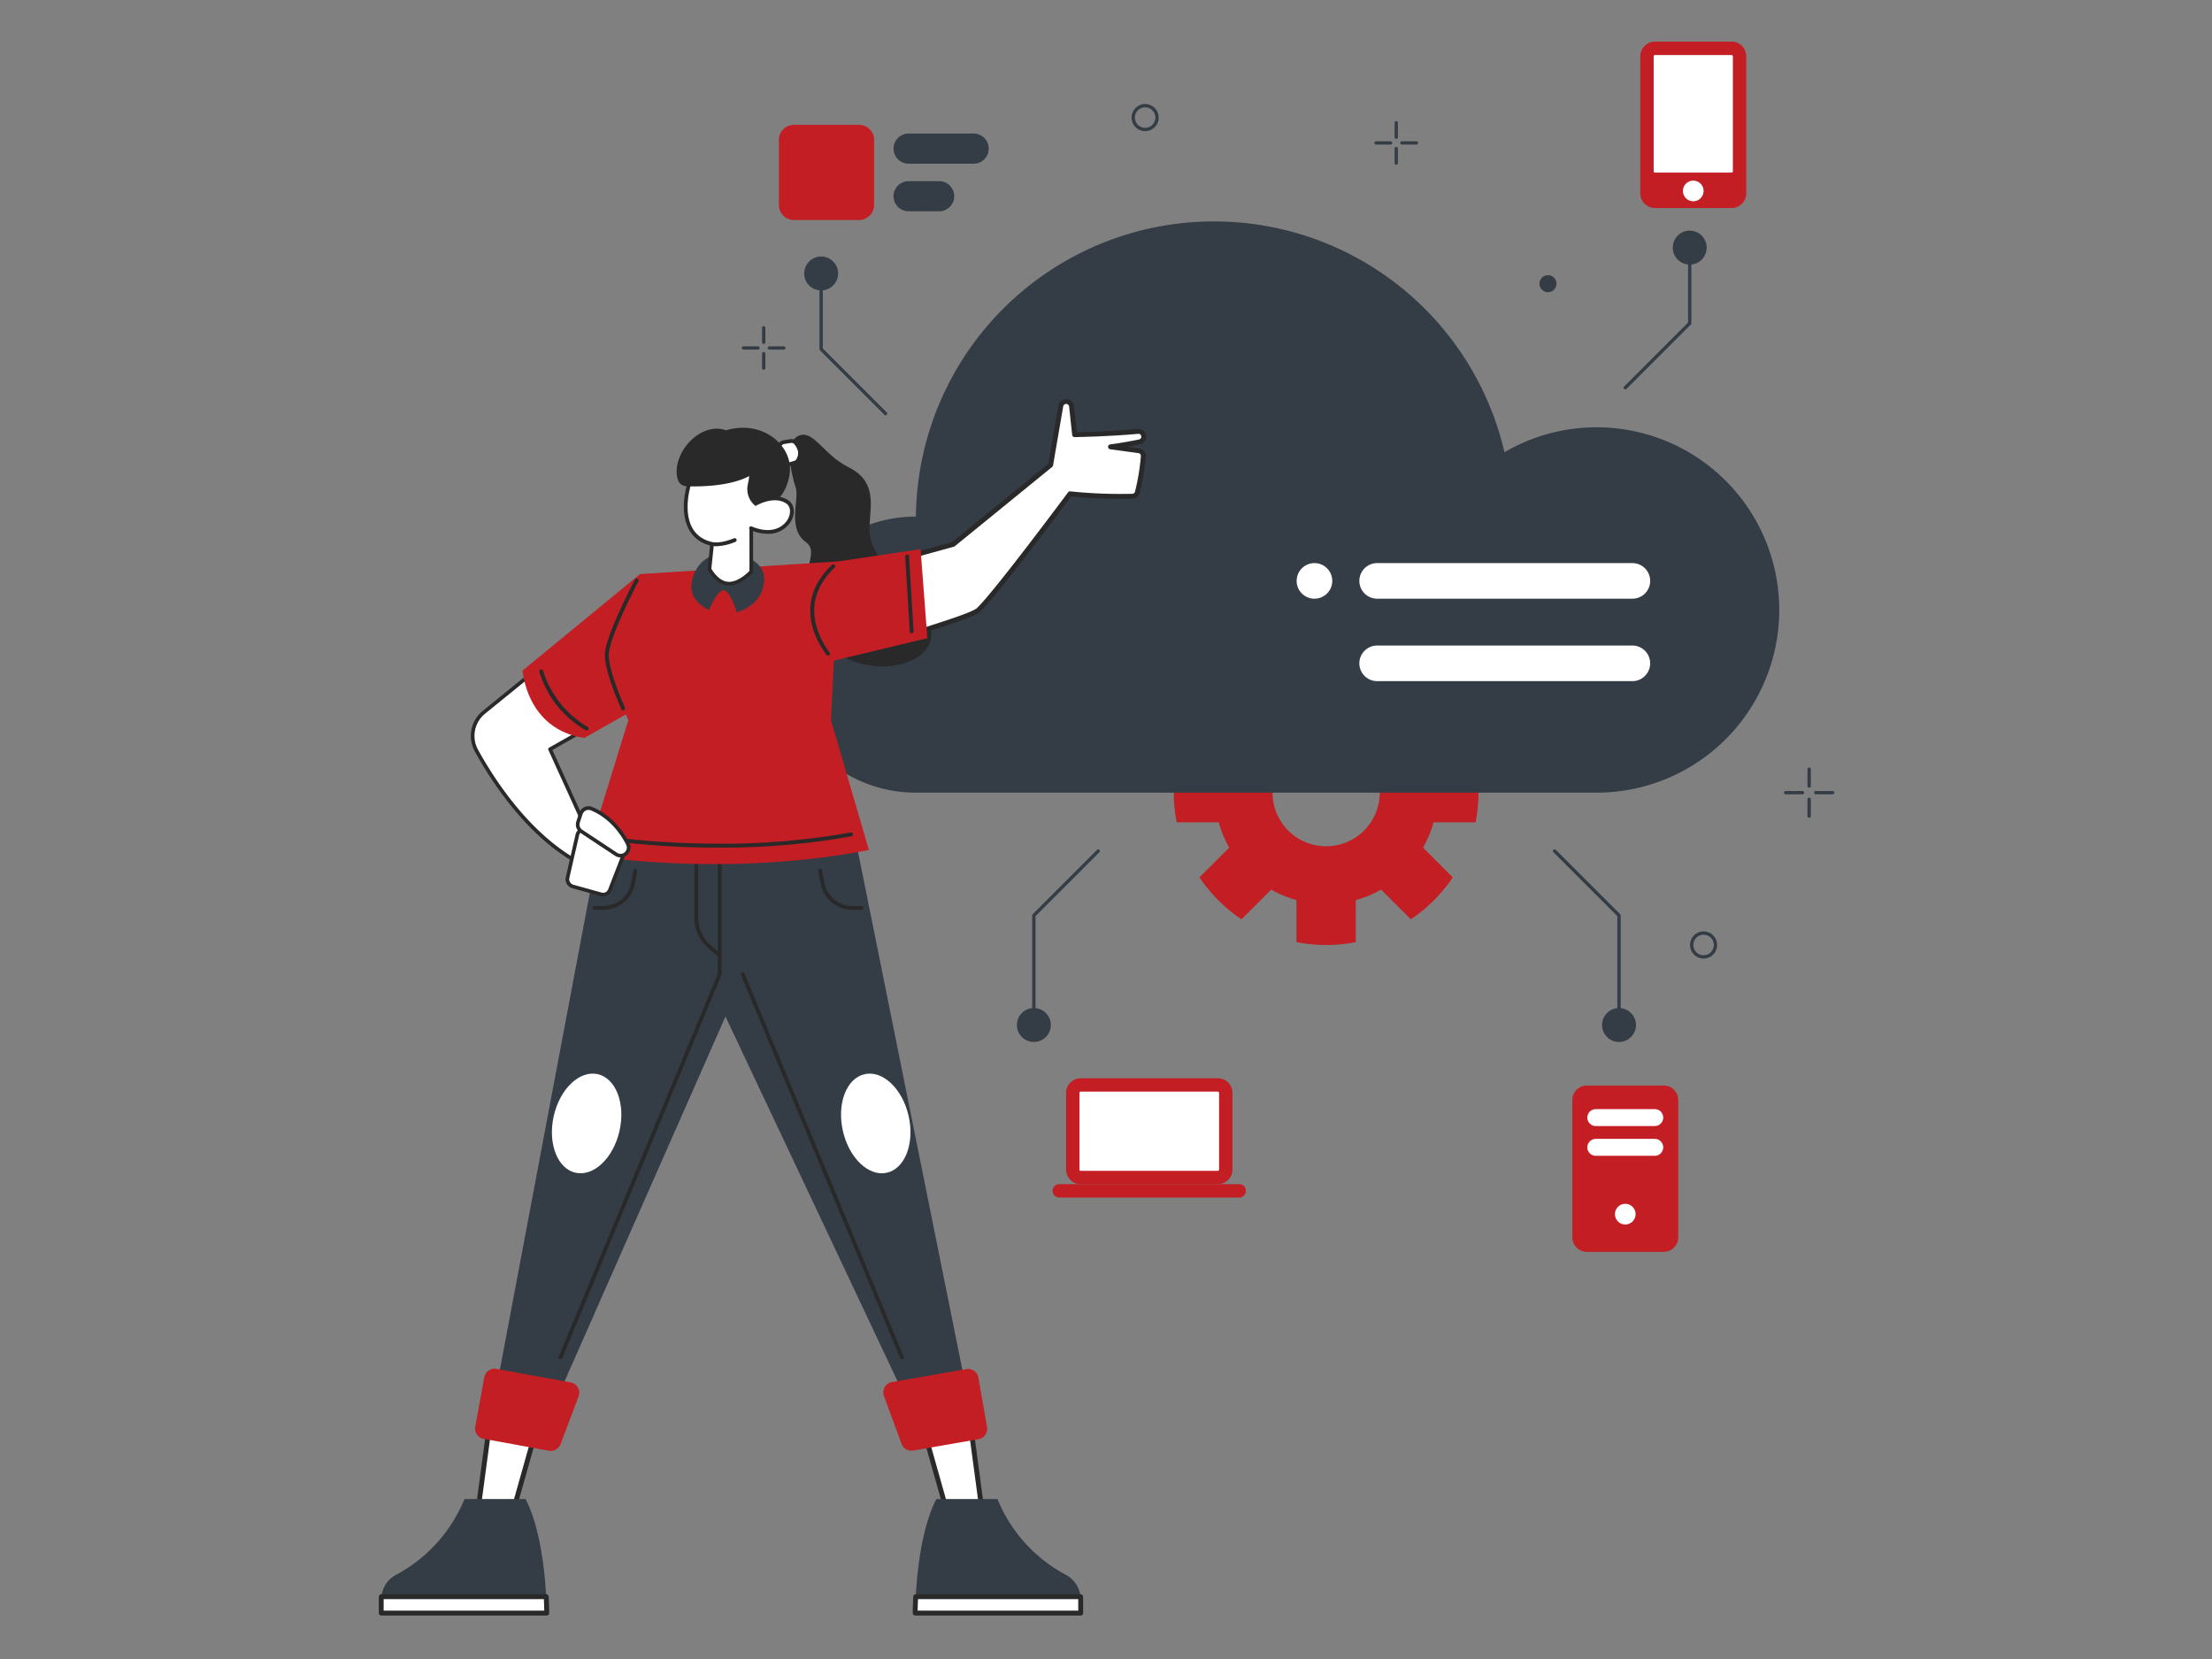 <svg xmlns="http://www.w3.org/2000/svg" xmlns:xlink="http://www.w3.org/1999/xlink" width="584" height="438" viewBox="0 0 584 438"><rect x="0" y="0" width="584" height="438" fill="#808080" stroke="none"/><defs><style>.a,.e{fill:#fff;}.a{stroke:#707070;}.b{clip-path:url(#a);}.c{fill:#c31e23;}.d{fill:#343d45;}.f{fill:#2a2929;}</style><clipPath id="a"><rect class="a" width="584" height="438" transform="translate(-7232 1425)"/></clipPath></defs><g class="b" transform="translate(7232 -1425)"><g transform="translate(-44.43 -88.296)"><g transform="translate(-7087.57 1524.296)"><path class="c" d="M2702.452-117.778a39.657,39.657,0,0,0,.768-7.83,39.732,39.732,0,0,0-.768-7.837h-11.088a29.07,29.07,0,0,0-2.769-6.678l7.844-7.845a40.234,40.234,0,0,0-11.08-11.073l-7.845,7.844a28.747,28.747,0,0,0-6.678-2.77V-165.06a39.642,39.642,0,0,0-7.83-.768,39.717,39.717,0,0,0-7.837.768v11.095a28.943,28.943,0,0,0-6.67,2.77l-7.852-7.844a40.1,40.1,0,0,0-11.073,11.073l7.844,7.852a29.141,29.141,0,0,0-2.77,6.67h-11.095a39.713,39.713,0,0,0-.768,7.837,39.639,39.639,0,0,0,.768,7.83h11.095a28.751,28.751,0,0,0,2.77,6.678l-7.844,7.845a40.228,40.228,0,0,0,11.073,11.08l7.852-7.845a28.945,28.945,0,0,0,6.67,2.77v11.087a39.727,39.727,0,0,0,7.837.768,39.651,39.651,0,0,0,7.83-.768V-97.25a28.75,28.75,0,0,0,6.678-2.77l7.845,7.845a40.337,40.337,0,0,0,11.08-11.073l-7.844-7.845a29.263,29.263,0,0,0,2.769-6.685Zm-39.445,6.323a14.154,14.154,0,0,1-14.152-14.153,14.154,14.154,0,0,1,14.152-14.153,14.154,14.154,0,0,1,14.153,14.153A14.154,14.154,0,0,1,2663.007-111.455Z" transform="translate(-2412.887 323.883)"/><path class="d" d="M2147.308-843.167a47.987,47.987,0,0,0-24.324,6.589l0-.011a78.723,78.723,0,0,0-76.689-60.937A78.7,78.7,0,0,0,1967.6-819.6h-.012a36.447,36.447,0,0,0-36.447,36.446,36.447,36.447,0,0,0,36.447,36.446c.042,0,.082,0,.124,0h179.471c.042,0,.082,0,.123,0a48.229,48.229,0,0,0,48.229-48.229A48.229,48.229,0,0,0,2147.308-843.167Z" transform="translate(-1825.788 944.981)"/><path class="e" d="M4.7,0h67.38a4.7,4.7,0,0,1,4.7,4.7h0a4.7,4.7,0,0,1-4.7,4.7H4.7A4.7,4.7,0,0,1,0,4.7H0A4.7,4.7,0,0,1,4.7,0Z" transform="translate(258.889 137.665)"/><path class="e" d="M4.7,0h0a4.7,4.7,0,0,1,4.7,4.7h0a4.7,4.7,0,0,1-4.7,4.7h0A4.7,4.7,0,0,1,0,4.7H0A4.7,4.7,0,0,1,4.7,0Z" transform="translate(242.336 137.665)"/><path class="e" d="M4.7,0h67.38a4.7,4.7,0,0,1,4.7,4.7h0a4.7,4.7,0,0,1-4.7,4.7H4.7A4.7,4.7,0,0,1,0,4.7H0A4.7,4.7,0,0,1,4.7,0Z" transform="translate(258.889 159.43)"/><path class="d" d="M2375.887,241.526a.441.441,0,0,1-.441-.441V216.626a.438.438,0,0,1,.129-.312L2392.59,199.3a.441.441,0,0,1,.623.623l-16.885,16.885v24.276A.441.441,0,0,1,2375.887,241.526Z" transform="translate(-2202.933 14.055)"/><path class="d" d="M4.477,0A4.477,4.477,0,1,1,0,4.477,4.477,4.477,0,0,1,4.477,0Z" transform="translate(168.478 255.14)"/><path class="d" d="M3302.382,241.526a.441.441,0,0,1-.44-.441V216.808l-16.885-16.885a.441.441,0,0,1,.623-.623l17.014,17.014a.44.44,0,0,1,.13.312v24.459A.441.441,0,0,1,3302.382,241.526Z" transform="translate(-2974.94 14.055)"/><path class="d" d="M4.477,0A4.477,4.477,0,1,1,0,4.477,4.477,4.477,0,0,1,4.477,0Z" transform="translate(322.966 255.14)"/><path class="d" d="M3408.88-791.675a.437.437,0,0,1-.311-.129.44.44,0,0,1,0-.624l16.884-16.885v-15.322a.441.441,0,0,1,.441-.441.441.441,0,0,1,.44.441v15.5a.442.442,0,0,1-.129.312L3409.191-791.8A.44.44,0,0,1,3408.88-791.675Z" transform="translate(-3079.784 883.482)"/><path class="d" d="M4.477,0A4.477,4.477,0,1,1,0,4.477,4.477,4.477,0,0,1,4.477,0Z" transform="translate(341.635 49.892)"/><path class="d" d="M2021.375-746.493a.44.44,0,0,1-.312-.129l-17.014-17.015a.441.441,0,0,1-.129-.312v-15.5a.44.44,0,0,1,.441-.441.441.441,0,0,1,.441.441v15.322l16.885,16.885a.441.441,0,0,1,0,.623A.439.439,0,0,1,2021.375-746.493Z" transform="translate(-1887.564 845.129)"/><path class="d" d="M4.477,0A4.477,4.477,0,1,1,0,4.477,4.477,4.477,0,0,1,4.477,0Z" transform="translate(112.32 56.722)"/><path class="c" d="M3.849,0H40.066a3.849,3.849,0,0,1,3.849,3.849V24.114a3.849,3.849,0,0,1-3.849,3.849H3.849A3.849,3.849,0,0,1,0,24.114V3.849A3.849,3.849,0,0,1,3.849,0Z" transform="translate(181.463 273.678)"/><path class="e" d="M.323,0H20.588a.323.323,0,0,1,.323.323V36.54a.323.323,0,0,1-.323.323H.323A.323.323,0,0,1,0,36.54V.323A.323.323,0,0,1,.323,0Z" transform="translate(221.851 277.204) rotate(90)"/><path class="c" d="M1.763,0h0A1.763,1.763,0,0,1,3.526,1.763V49.274a1.763,1.763,0,0,1-1.763,1.763h0A1.763,1.763,0,0,1,0,49.274V1.763A1.763,1.763,0,0,1,1.763,0Z" transform="translate(228.938 301.641) rotate(90)"/><path class="c" d="M3.849,0H40.066a3.849,3.849,0,0,1,3.849,3.849V24.114a3.849,3.849,0,0,1-3.849,3.849H3.849A3.849,3.849,0,0,1,0,24.114V3.849A3.849,3.849,0,0,1,3.849,0Z" transform="translate(315.116 319.509) rotate(-90)"/><path class="e" d="M2.234,0h0A2.234,2.234,0,0,1,4.468,2.234v15.56a2.234,2.234,0,0,1-2.234,2.234h0A2.234,2.234,0,0,1,0,17.794V2.234A2.234,2.234,0,0,1,2.234,0Z" transform="translate(319.082 286.293) rotate(-90)"/><path class="e" d="M2.234,0h0A2.234,2.234,0,0,1,4.468,2.234v15.56a2.234,2.234,0,0,1-2.234,2.234h0A2.234,2.234,0,0,1,0,17.794V2.234A2.234,2.234,0,0,1,2.234,0Z" transform="translate(319.082 294.148) rotate(-90)"/><path class="e" d="M2.724,0A2.724,2.724,0,1,1,0,2.724,2.724,2.724,0,0,1,2.724,0Z" transform="translate(326.372 306.833)"/><path class="c" d="M3.849,0H40.066a3.849,3.849,0,0,1,3.849,3.849V24.114a3.849,3.849,0,0,1-3.849,3.849H3.849A3.849,3.849,0,0,1,0,24.114V3.849A3.849,3.849,0,0,1,3.849,0Z" transform="translate(333.064 43.915) rotate(-90)"/><path class="e" d="M.323,0h30.4a.323.323,0,0,1,.323.323V20.588a.323.323,0,0,1-.323.323H.323A.323.323,0,0,1,0,20.588V.323A.323.323,0,0,1,.323,0Z" transform="translate(357.501 3.526) rotate(90)"/><path class="e" d="M2.724,0A2.724,2.724,0,1,1,0,2.724,2.724,2.724,0,0,1,2.724,0Z" transform="translate(344.322 36.688)"/><path class="c" d="M3.978,0H21.154a3.978,3.978,0,0,1,3.978,3.978V21.154a3.978,3.978,0,0,1-3.978,3.978H3.978A3.978,3.978,0,0,1,0,21.154V3.978A3.978,3.978,0,0,1,3.978,0Z" transform="translate(105.639 21.958)"/><path class="d" d="M3.978,0H21.154a3.978,3.978,0,0,1,3.978,3.978h0a3.978,3.978,0,0,1-3.978,3.978H3.978A3.978,3.978,0,0,1,0,3.978H0A3.978,3.978,0,0,1,3.978,0Z" transform="translate(135.905 24.263)"/><path class="d" d="M3.978,0h8.068a3.978,3.978,0,0,1,3.978,3.978h0a3.978,3.978,0,0,1-3.978,3.978H3.978A3.978,3.978,0,0,1,0,3.978H0A3.978,3.978,0,0,1,3.978,0Z" transform="translate(135.905 36.828)"/><path class="d" d="M3528.017,349.772a3.58,3.58,0,1,1,3.58-3.58A3.584,3.584,0,0,1,3528.017,349.772Zm0-6.279a2.7,2.7,0,1,0,2.7,2.7A2.7,2.7,0,0,0,3528.017,343.493Z" transform="translate(-3178.246 -107.704)"/><path class="d" d="M2552.617-1095.391a3.584,3.584,0,0,1-3.581-3.58,3.584,3.584,0,0,1,3.581-3.58,3.584,3.584,0,0,1,3.58,3.58A3.584,3.584,0,0,1,2552.617-1095.391Zm0-6.279a2.7,2.7,0,0,0-2.7,2.7,2.7,2.7,0,0,0,2.7,2.7,2.7,2.7,0,0,0,2.7-2.7A2.7,2.7,0,0,0,2552.617-1101.669Z" transform="translate(-2350.283 1119.015)"/><path class="d" d="M2.25,0A2.25,2.25,0,1,1,0,2.25,2.25,2.25,0,0,1,2.25,0Z" transform="translate(306.442 61.651)"/><path class="d" d="M1917.744-678.5h-3.826a.441.441,0,0,1-.441-.441.441.441,0,0,1,.441-.441h3.826a.441.441,0,0,1,.441.441A.441.441,0,0,1,1917.744-678.5Z" transform="translate(-1810.792 759.806)"/><path class="d" d="M1872.6-678.5h-3.827a.441.441,0,0,1-.44-.441.441.441,0,0,1,.44-.441h3.827a.441.441,0,0,1,.441.441A.441.441,0,0,1,1872.6-678.5Z" transform="translate(-1772.475 759.806)"/><path class="d" d="M1904.006-664.756a.441.441,0,0,1-.441-.441v-3.826a.441.441,0,0,1,.441-.441.441.441,0,0,1,.441.441v3.826A.441.441,0,0,1,1904.006-664.756Z" transform="translate(-1802.377 751.391)"/><path class="d" d="M1904.006-709.9a.441.441,0,0,1-.441-.441v-3.826a.441.441,0,0,1,.441-.441.441.441,0,0,1,.441.441v3.826A.441.441,0,0,1,1904.006-709.9Z" transform="translate(-1802.377 789.707)"/><path class="d" d="M3022.593-1036.639h-3.826a.441.441,0,0,1-.44-.441.44.44,0,0,1,.44-.441h3.826a.441.441,0,0,1,.441.441A.441.441,0,0,1,3022.593-1036.639Z" transform="translate(-2748.637 1063.815)"/><path class="d" d="M2977.454-1036.639h-3.826a.441.441,0,0,1-.441-.441.441.441,0,0,1,.441-.441h3.826a.441.441,0,0,1,.441.441A.441.441,0,0,1,2977.454-1036.639Z" transform="translate(-2710.321 1063.815)"/><path class="d" d="M3008.854-1022.9a.44.44,0,0,1-.44-.441v-3.826a.44.44,0,0,1,.44-.441.441.441,0,0,1,.441.441v3.826A.441.441,0,0,1,3008.854-1022.9Z" transform="translate(-2740.223 1055.401)"/><path class="d" d="M3008.854-1068.04a.44.44,0,0,1-.44-.441v-3.827a.44.44,0,0,1,.44-.441.441.441,0,0,1,.441.441v3.827A.441.441,0,0,1,3008.854-1068.04Z" transform="translate(-2740.223 1093.717)"/><path class="d" d="M3746.017,98.224h-4.451a.441.441,0,0,1,0-.882h4.451a.441.441,0,1,1,0,.882Z" transform="translate(-3362.182 100.492)"/><path class="d" d="M3693.51,98.224h-4.451a.441.441,0,1,1,0-.882h4.451a.441.441,0,0,1,0,.882Z" transform="translate(-3317.611 100.492)"/><path class="d" d="M3730.035,114.206a.441.441,0,0,1-.44-.441v-4.451a.441.441,0,0,1,.882,0v4.451A.441.441,0,0,1,3730.035,114.206Z" transform="translate(-3352.394 90.704)"/><path class="d" d="M3730.035,61.7a.441.441,0,0,1-.44-.441V56.807a.441.441,0,0,1,.882,0v4.451A.441.441,0,0,1,3730.035,61.7Z" transform="translate(-3352.394 135.274)"/><path class="e" d="M2188.856,1211.8l6.926,24.521,8.292-2.617-3.2-23.848Z" transform="translate(-2044.547 -843.858)"/><path class="f" d="M2192.156,1233.337a.647.647,0,0,1-.622-.47l-6.926-24.521a.646.646,0,0,1,.519-.813l12.021-1.944a.645.645,0,0,1,.743.552l3.2,23.848a.646.646,0,0,1-.446.7l-8.292,2.618A.644.644,0,0,1,2192.156,1233.337Zm-6.107-24.645,6.547,23.182,7.139-2.253-3.036-22.652Z" transform="translate(-2040.919 -840.23)"/><path class="d" d="M2214.752,1360.557v3.558h-43.7s0-1.679.143-4.32c.343-6.32,1.5-18.172,5.448-25.787h16.132a39.528,39.528,0,0,0,18.047,20,7.439,7.439,0,0,1,3.93,6.547Z" transform="translate(-2029.432 -949.244)"/><path class="e" d="M2214.752,1505.37v3.558h-43.7s0-1.678.143-4.32h43.517A7.478,7.478,0,0,1,2214.752,1505.37Z" transform="translate(-2029.432 -1094.058)"/><path class="f" d="M2211.125,1505.946h-43.7a.646.646,0,0,1-.646-.646c0-.017,0-1.726.143-4.355a.646.646,0,0,1,.645-.611h43.518a.646.646,0,0,1,.642.581,8.187,8.187,0,0,1,.044.827v3.558A.646.646,0,0,1,2211.125,1505.946Zm-43.046-1.292h42.4v-2.912c0-.039,0-.077,0-.116h-42.3C2168.115,1502.977,2168.089,1504.028,2168.078,1504.654Z" transform="translate(-2025.806 -1090.43)"/><path class="d" d="M1895.65,336.7l-28.422-141.091h-36.042v41.956L1879,338.905Z" transform="translate(-1740.941 17.081)"/><path class="f" d="M2013.1,243.863h-2.373a8.551,8.551,0,0,1-8.419-7.032l-.587-3.245a.511.511,0,0,1,1.007-.182l.587,3.245a7.529,7.529,0,0,0,7.413,6.191h2.373a.512.512,0,0,1,0,1.023Z" transform="translate(-1885.688 -14.646)"/><path class="e" d="M8.9,0c4.916,0,8.9,5.973,8.9,13.34S13.818,26.68,8.9,26.68,0,20.707,0,13.34,3.985,0,8.9,0Z" transform="translate(119.59 274.556) rotate(-12.735)"/><path class="f" d="M1908.977,516.206a.511.511,0,0,1-.472-.315l-42.059-101.2a.511.511,0,0,1,.944-.393l42.059,101.2a.511.511,0,0,1-.472.708Z" transform="translate(-1770.835 -168.29)"/><path class="c" d="M2140.47,1125.358l-17.241,3.009a2.763,2.763,0,0,1-3.067-1.765l-4.663-12.639a2.762,2.762,0,0,1,2.117-3.678l19.626-3.425a2.763,2.763,0,0,1,3.2,2.247l2.278,13.055A2.763,2.763,0,0,1,2140.47,1125.358Z" transform="translate(-1982.13 -756.396)"/><path class="e" d="M1420.834,1211.8l-6.926,24.521-8.292-2.617,3.2-23.848Z" transform="translate(-1379.697 -843.858)"/><path class="f" d="M1410.28,1233.337a.642.642,0,0,1-.194-.03l-8.292-2.618a.646.646,0,0,1-.446-.7l3.2-23.848a.645.645,0,0,1,.744-.552l12.021,1.944a.646.646,0,0,1,.519.813l-6.926,24.521a.646.646,0,0,1-.622.47Zm-7.579-3.716,7.139,2.253,6.548-23.182-10.65-1.723Z" transform="translate(-1376.07 -840.23)"/><path class="d" d="M1238.411,1360.557v3.558h43.7s0-1.679-.142-4.32c-.343-6.32-1.5-18.172-5.448-25.787h-16.132a39.532,39.532,0,0,1-18.048,20,7.449,7.449,0,0,0-3.89,5.784A7.544,7.544,0,0,0,1238.411,1360.557Z" transform="translate(-1237.766 -949.244)"/><path class="e" d="M1238.411,1505.37v3.558h43.7s0-1.678-.142-4.32h-43.517A7.548,7.548,0,0,0,1238.411,1505.37Z" transform="translate(-1237.766 -1094.058)"/><path class="f" d="M1278.484,1505.946h-43.7a.646.646,0,0,1-.646-.646v-3.558a8.184,8.184,0,0,1,.043-.828.647.647,0,0,1,.643-.581h43.517a.646.646,0,0,1,.645.611c.141,2.629.143,4.338.143,4.355A.646.646,0,0,1,1278.484,1505.946Zm-43.054-1.292h42.4c-.011-.626-.037-1.677-.1-3.028h-42.3c0,.039,0,.078,0,.116Z" transform="translate(-1234.138 -1090.43)"/><path class="d" d="M1441.767,336.7l26.612-141.091h37.851l-4.183,44.4-43.626,98.9Z" transform="translate(-1410.384 17.081)"/><path class="f" d="M1609.905,243.864h-2.373a.512.512,0,0,1,0-1.023h2.373a7.529,7.529,0,0,0,7.413-6.191l.587-3.245a.511.511,0,0,1,1.007.182l-.588,3.245A8.551,8.551,0,0,1,1609.905,243.864Z" transform="translate(-1550.657 -14.648)"/><path class="e" d="M13.34,0c7.367,0,13.34,3.985,13.34,8.9s-5.973,8.9-13.34,8.9S0,13.818,0,8.9,5.973,0,13.34,0Z" transform="translate(43.257 296.655) rotate(-77.265)"/><path class="f" d="M1548.508,332.026a.512.512,0,0,1-.472-.708l42.02-101.1v-32.7a.511.511,0,1,1,1.023,0v32.8a.508.508,0,0,1-.039.2l-42.059,101.2A.512.512,0,0,1,1548.508,332.026Z" transform="translate(-1500.556 15.891)"/><path class="f" d="M1792.138,233.535a.509.509,0,0,1-.338-.128l-2.818-2.485a10.405,10.405,0,0,1-3.521-7.8V206.514a.511.511,0,1,1,1.023,0v16.608a9.381,9.381,0,0,0,3.175,7.034l2.817,2.485a.511.511,0,0,1-.339.895Z" transform="translate(-1702.126 8.257)"/><path class="c" d="M1404.641,1124.9l17.218,3.141a2.763,2.763,0,0,0,3.08-1.742l4.76-12.6a2.763,2.763,0,0,0-2.089-3.694l-19.6-3.575a2.763,2.763,0,0,0-3.214,2.222l-2.378,13.038A2.762,2.762,0,0,0,1404.641,1124.9Z" transform="translate(-1376.945 -756.025)"/><path class="f" d="M1955.358-524.9c-4.616,1.057-2.473,10.648-1.374,13.757s-2.342,10.941,2.752,14.557-6.982,12.963,5.164,26.494c9.361,10.428,28.938,6.822,27.89-3.02s-15.4-16.608-16.247-25.622c-.538-5.736,3.069-13.328-5.6-17.675C1961.477-519.657,1959-525.739,1955.358-524.9Z" transform="translate(-1843.932 628.749)"/><path class="e" d="M1413.283-105.508l-12.158,9.873a8.051,8.051,0,0,0-1.978,10.135c4.548,8.259,14.065,22.839,27.7,29.949l2.073-7.583-10.335-22.737,9.657-5.47Z" transform="translate(-1373.356 272.68)"/><path class="f" d="M1424.128-57.776a.482.482,0,0,1-.223-.055c-13.787-7.191-23.395-21.973-27.895-30.144a8.528,8.528,0,0,1,2.1-10.742l12.158-9.873a.482.482,0,0,1,.635.024L1425.854-94.4a.483.483,0,0,1,.147.408.482.482,0,0,1-.241.361l-9.273,5.253,10.153,22.336a.482.482,0,0,1,.026.327l-2.073,7.583a.482.482,0,0,1-.272.315A.479.479,0,0,1,1424.128-57.776Zm-13.584-49.8-11.83,9.606a7.565,7.565,0,0,0-1.86,9.529c4.389,7.97,13.687,22.3,26.967,29.473l1.868-6.834-10.263-22.579a.482.482,0,0,1,.2-.619l9.091-5.149Z" transform="translate(-1370.642 275.387)"/><path class="c" d="M1516.454-281.571l-30.993,25.45s.9,15.5,16.278,17.828l14.082-8.01Z" transform="translate(-1447.473 422.13)"/><path class="f" d="M1527.036-98.786a.509.509,0,0,1-.251-.067,26.633,26.633,0,0,1-12.215-15.385.511.511,0,0,1,.371-.62.512.512,0,0,1,.621.371,26.083,26.083,0,0,0,11.728,14.745.511.511,0,0,1,.193.7A.512.512,0,0,1,1527.036-98.786Z" transform="translate(-1472.168 280.63)"/><path class="c" d="M1597.212-226.223s36.235,6.122,74.524-1.359l-10.026-34.3,2.067-41.905-52.462,3.359s-8.774,16.278-8.774,21.445,5.685,17.1,5.685,17.1Z" transform="translate(-1542.332 440.994)"/><path class="f" d="M1635.468,171.887a216.18,216.18,0,0,0,28.936,1.823,191.215,191.215,0,0,0,34.8-2.989.517.517,0,1,0-.191-1.016,190.194,190.194,0,0,1-34.606,2.972c-8.344,0-15.545-.454-20.656-.907-2.556-.227-4.59-.453-5.984-.623-.7-.085-1.233-.156-1.6-.2l-.41-.057-.137-.02a.517.517,0,1,0-.153,1.022Z" transform="translate(-1574.432 39.074)"/><path class="f" d="M1633.9-238.984a.512.512,0,0,1-.47-.309c-1.986-4.594-4.354-10.8-4.354-14.254,0-4.227,5.556-15.393,7.945-20a.511.511,0,0,1,.689-.218.512.512,0,0,1,.219.69c-1.837,3.54-7.83,15.412-7.83,19.527,0,3.455,2.675,10.159,4.27,13.848a.511.511,0,0,1-.267.672A.506.506,0,0,1,1633.9-238.984Z" transform="translate(-1569.385 415.551)"/><path class="d" d="M1789.6-317.913c-5.569-.413-9.138,3.811-9.505,8.358s4.642,6.6,4.642,6.6,1.925-4.815,3.676-5.213,3.665,5.826,3.665,5.826,6.033-1.393,7.108-7.307S1794.536-317.547,1789.6-317.913Z" transform="translate(-1697.553 453.003)"/><path class="e" d="M1813.112-380.311l-1.343,12.958s1.889,3.692,4.971,3.839,6.065-3.175,6.065-3.175v-14.4Z" transform="translate(-1724.458 506.603)"/><path class="f" d="M1814.235-365.733q-.112,0-.224-.005c-3.323-.159-5.295-3.94-5.377-4.1a.483.483,0,0,1-.051-.269l1.343-12.958a.482.482,0,0,1,.441-.431l9.694-.775a.484.484,0,0,1,.365.126.481.481,0,0,1,.155.354v14.4a.482.482,0,0,1-.123.322C1820.333-368.933,1817.422-365.733,1814.235-365.733Zm-4.678-4.426c.347.61,2.034,3.34,4.5,3.458,2.483.12,4.984-2.291,5.56-2.885V-383.27l-8.774.7Z" transform="translate(-1721.75 509.309)"/><path class="e" d="M1566.245,165.537l-2.567,11.2a2.006,2.006,0,0,0,1.376,2.395l7.521,2.084a1.908,1.908,0,0,0,2.282-1.187l3.3-8.528a2.037,2.037,0,0,0-.853-2.494l-8.252-4.754A1.908,1.908,0,0,0,1566.245,165.537Z" transform="translate(-1513.821 43.911)"/><path class="f" d="M1570.359,179.053a2.339,2.339,0,0,1-.625-.085l-7.521-2.084a2.477,2.477,0,0,1-1.718-2.967l2.567-11.2h0a2.44,2.44,0,0,1,1.4-1.715,2.327,2.327,0,0,1,2.112.119l8.252,4.754a2.525,2.525,0,0,1,1.061,3.085l-3.3,8.528A2.41,2.41,0,0,1,1570.359,179.053ZM1564,162.934l-2.567,11.2a1.534,1.534,0,0,0,1.036,1.823l7.521,2.084a1.43,1.43,0,0,0,1.7-.9l3.3-8.528a1.554,1.554,0,0,0-.644-1.9l-8.252-4.754a1.373,1.373,0,0,0-1.245-.071,1.486,1.486,0,0,0-.851,1.047Z" transform="translate(-1511.109 46.621)"/><path class="e" d="M1582.393,128.638l-.721,2.2a2.138,2.138,0,0,0,.851,2.45l9.177,6.073a2.138,2.138,0,0,0,3.173-1.007h0a2.136,2.136,0,0,0-.08-1.734c-1.017-2.032-3.988-7.017-9.58-9.3A2.132,2.132,0,0,0,1582.393,128.638Z" transform="translate(-1529.051 75.181)"/><path class="f" d="M1590.174,137.482a2.611,2.611,0,0,1-1.443-.436l-9.176-6.073a2.627,2.627,0,0,1-1.044-3l.721-2.2h0a2.642,2.642,0,0,1,1.4-1.568,2.561,2.561,0,0,1,2.062-.05c5.74,2.344,8.786,7.447,9.829,9.532a2.623,2.623,0,0,1-2.347,3.794Zm-10.026-11.408-.721,2.2a1.66,1.66,0,0,0,.66,1.9l9.177,6.073a1.656,1.656,0,0,0,2.4-2.123c-.994-1.988-3.894-6.85-9.331-9.071a1.606,1.606,0,0,0-1.294.032,1.675,1.675,0,0,0-.885.994Z" transform="translate(-1526.348 77.895)"/><path class="e" d="M2216.378-572.314c-1.554.318-4.528.89-7.663,1.3l7.465,1.025a1.4,1.4,0,0,1,1.2,1.52,61.579,61.579,0,0,1-1.569,9.47,1.4,1.4,0,0,1-1.3,1.032,127.961,127.961,0,0,1-16.477-.644s-19.593,26.354-24.114,30.618c-1.662,1.566-12.829,4.785-19.249,6.976v-20.8l12.531-3.457L2192.91-566.2l2.682-15.588a1.434,1.434,0,0,1,1.413-1.191h0a1.434,1.434,0,0,1,1.426,1.28l.81,7.487s8.744-.137,16.733-.867a1.4,1.4,0,0,1,1.526,1.394h0A1.4,1.4,0,0,1,2216.378-572.314Z" transform="translate(-2015.528 677.981)"/><path class="f" d="M2151.044-524a.644.644,0,0,1-.376-.121.646.646,0,0,1-.27-.525v-20.8a.646.646,0,0,1,.474-.623l12.4-3.421,25.416-20.693,2.64-15.349a2.075,2.075,0,0,1,2.05-1.728,2.078,2.078,0,0,1,2.069,1.856l.746,6.9c2.093-.046,9.4-.241,16.095-.853a2.054,2.054,0,0,1,1.565.526,2.052,2.052,0,0,1,.667,1.512,2.055,2.055,0,0,1-1.639,2.006h0c-.776.159-1.946.389-3.329.632l3.089.424a2.04,2.04,0,0,1,1.76,2.221,62.017,62.017,0,0,1-1.59,9.579,2.04,2.04,0,0,1-1.906,1.506,128.43,128.43,0,0,1-16.2-.611c-2.27,3.048-19.665,26.349-23.971,30.409-1.241,1.169-6.244,2.833-13.736,5.238-2.095.673-4.073,1.308-5.748,1.879A.645.645,0,0,1,2151.044-524Zm.646-20.953v19.407c1.487-.5,3.161-1.034,4.916-1.6,5.4-1.734,12.125-3.892,13.245-4.948,4.429-4.176,23.843-30.27,24.039-30.533a.645.645,0,0,1,.583-.257,127.458,127.458,0,0,0,16.39.642.754.754,0,0,0,.7-.558,60.779,60.779,0,0,0,1.549-9.359.751.751,0,0,0-.649-.818L2205-574a.645.645,0,0,1-.558-.642.646.646,0,0,1,.562-.639c3.136-.414,6.118-.99,7.618-1.3h0a.759.759,0,0,0,.605-.74.747.747,0,0,0-.246-.558.739.739,0,0,0-.577-.194c-7.921.724-16.693.868-16.781.87h-.01a.646.646,0,0,1-.642-.577l-.81-7.487a.787.787,0,0,0-.784-.7.786.786,0,0,0-.777.655l-2.681,15.588a.643.643,0,0,1-.229.391L2163.983-548.4a.655.655,0,0,1-.237.122Z" transform="translate(-2011.9 681.609)"/><path class="c" d="M2021.58-301.531l-24.673,5.94-.005,0,0-.005a.42.42,0,0,1-.031-.034c-.768-.8-13.2-14.159,1.33-26.187l17.965-2.669,3.633-.54,1.672,21.983Z" transform="translate(-1876.752 459.014)"/><path class="f" d="M1992.5-274.537a.512.512,0,0,1-.411-.206c-2.928-3.936-8.65-14.131,1.435-23.772a.511.511,0,0,1,.723.016.511.511,0,0,1-.017.723c-9.495,9.077-4.087,18.7-1.321,22.422a.511.511,0,0,1-.1.716A.51.51,0,0,1,1992.5-274.537Z" transform="translate(-1873.883 436.634)"/><path class="f" d="M2155.3-294.988a.511.511,0,0,1-.51-.48l-1.2-19.775a.511.511,0,0,1,.479-.541.509.509,0,0,1,.542.479l1.2,19.775a.512.512,0,0,1-.48.542Z" transform="translate(-2014.611 451.174)"/><path class="e" d="M1934.539-513.682l1.721-.279a1.532,1.532,0,0,1,1.452.561,5.159,5.159,0,0,1,1.038,2.072,3.573,3.573,0,0,1-.469,2.376,1.518,1.518,0,0,1-.921.721l-1.92.542a1.538,1.538,0,0,1-1.951-1.358l-.238-2.994A1.538,1.538,0,0,1,1934.539-513.682Z" transform="translate(-1827.573 619.411)"/><path class="f" d="M1932.2-509.949a2.033,2.033,0,0,1-1.164-.366,2.033,2.033,0,0,1-.868-1.513l-.238-2.994a2.052,2.052,0,0,1,1.708-2.176h0l1.721-.278a2.037,2.037,0,0,1,1.927.746,5.681,5.681,0,0,1,1.136,2.282,4.049,4.049,0,0,1-.521,2.72,2.01,2.01,0,0,1-1.225.961l-1.92.542A2.041,2.041,0,0,1,1932.2-509.949Zm1.487-6.35a1.052,1.052,0,0,0-.168.013l-1.721.279h0a1.042,1.042,0,0,0-.867,1.1l.238,2.994a1.031,1.031,0,0,0,.441.768,1.031,1.031,0,0,0,.873.147l1.919-.542a1.011,1.011,0,0,0,.618-.48,3.074,3.074,0,0,0,.416-2.033,4.7,4.7,0,0,0-.941-1.861A1.03,1.03,0,0,0,1933.688-516.3Zm-1.969-.2h0Z" transform="translate(-1824.752 622.231)"/><path class="e" d="M1770.8-500.608c-1.288,5.565-.689,12.591,5.987,14.335,4.908,1.282,12-3.018,14.552-10.3s3.106-13.983-5.923-16.123a22.409,22.409,0,0,0-2.938-.448c-5.493-.357-7.6-.467-10.927,9.577C1771.257-502.674,1771.04-501.658,1770.8-500.608Z" transform="translate(-1689.215 618.791)"/><path class="f" d="M1775.558-488.421a6.674,6.674,0,0,1-1.7-.21c-6.819-1.781-7.751-8.882-6.35-14.934l.091-.4c.21-.926.409-1.8.673-2.6,3.46-10.439,5.8-10.286,11.437-9.92a.5.5,0,0,1,.469.534.5.5,0,0,1-.534.469c-5.387-.35-7.2-.468-10.418,9.234-.249.751-.443,1.6-.647,2.505l-.092.4c-.628,2.715-2.08,11.725,5.624,13.737,1.529.4,3.469.11,6.1-.912a.5.5,0,0,1,.65.287.5.5,0,0,1-.287.65A14.194,14.194,0,0,1,1775.558-488.421Z" transform="translate(-1686.413 621.636)"/><path class="f" d="M1775.135-516.583a5.622,5.622,0,0,1-1.973-5.4c.113-.677.337-1.567.407-2.416-5.1,2.737-13.052,2.81-16.472,2.7a2.56,2.56,0,0,1-2.4-1.794c-1.889-6.575,5.826-15.472,12.748-12.992,9.724-2.9,17.689,4.113,16.822,11.245C1783.3-517.338,1777.067-514.923,1775.135-516.583Z" transform="translate(-1675.764 639.087)"/><path class="e" d="M1885.87-412.48s4.671-2.669,8.1-.363-.555,10.766-9.573,6.948Z" transform="translate(-1786.111 534.357)"/><path class="f" d="M1885.925-407.28a11.682,11.682,0,0,1-4.543-1.007.5.5,0,0,1-.267-.659.5.5,0,0,1,.659-.267c5.084,2.152,8.324.263,9.554-2.009.863-1.594.67-3.3-.458-4.06-3.127-2.1-7.528.358-7.573.382a.5.5,0,0,1-.685-.187.5.5,0,0,1,.187-.685c.2-.115,4.984-2.8,8.631-.344,1.567,1.053,1.9,3.313.781,5.372A6.911,6.911,0,0,1,1885.925-407.28Z" transform="translate(-1783.288 537.211)"/></g></g></g></svg>